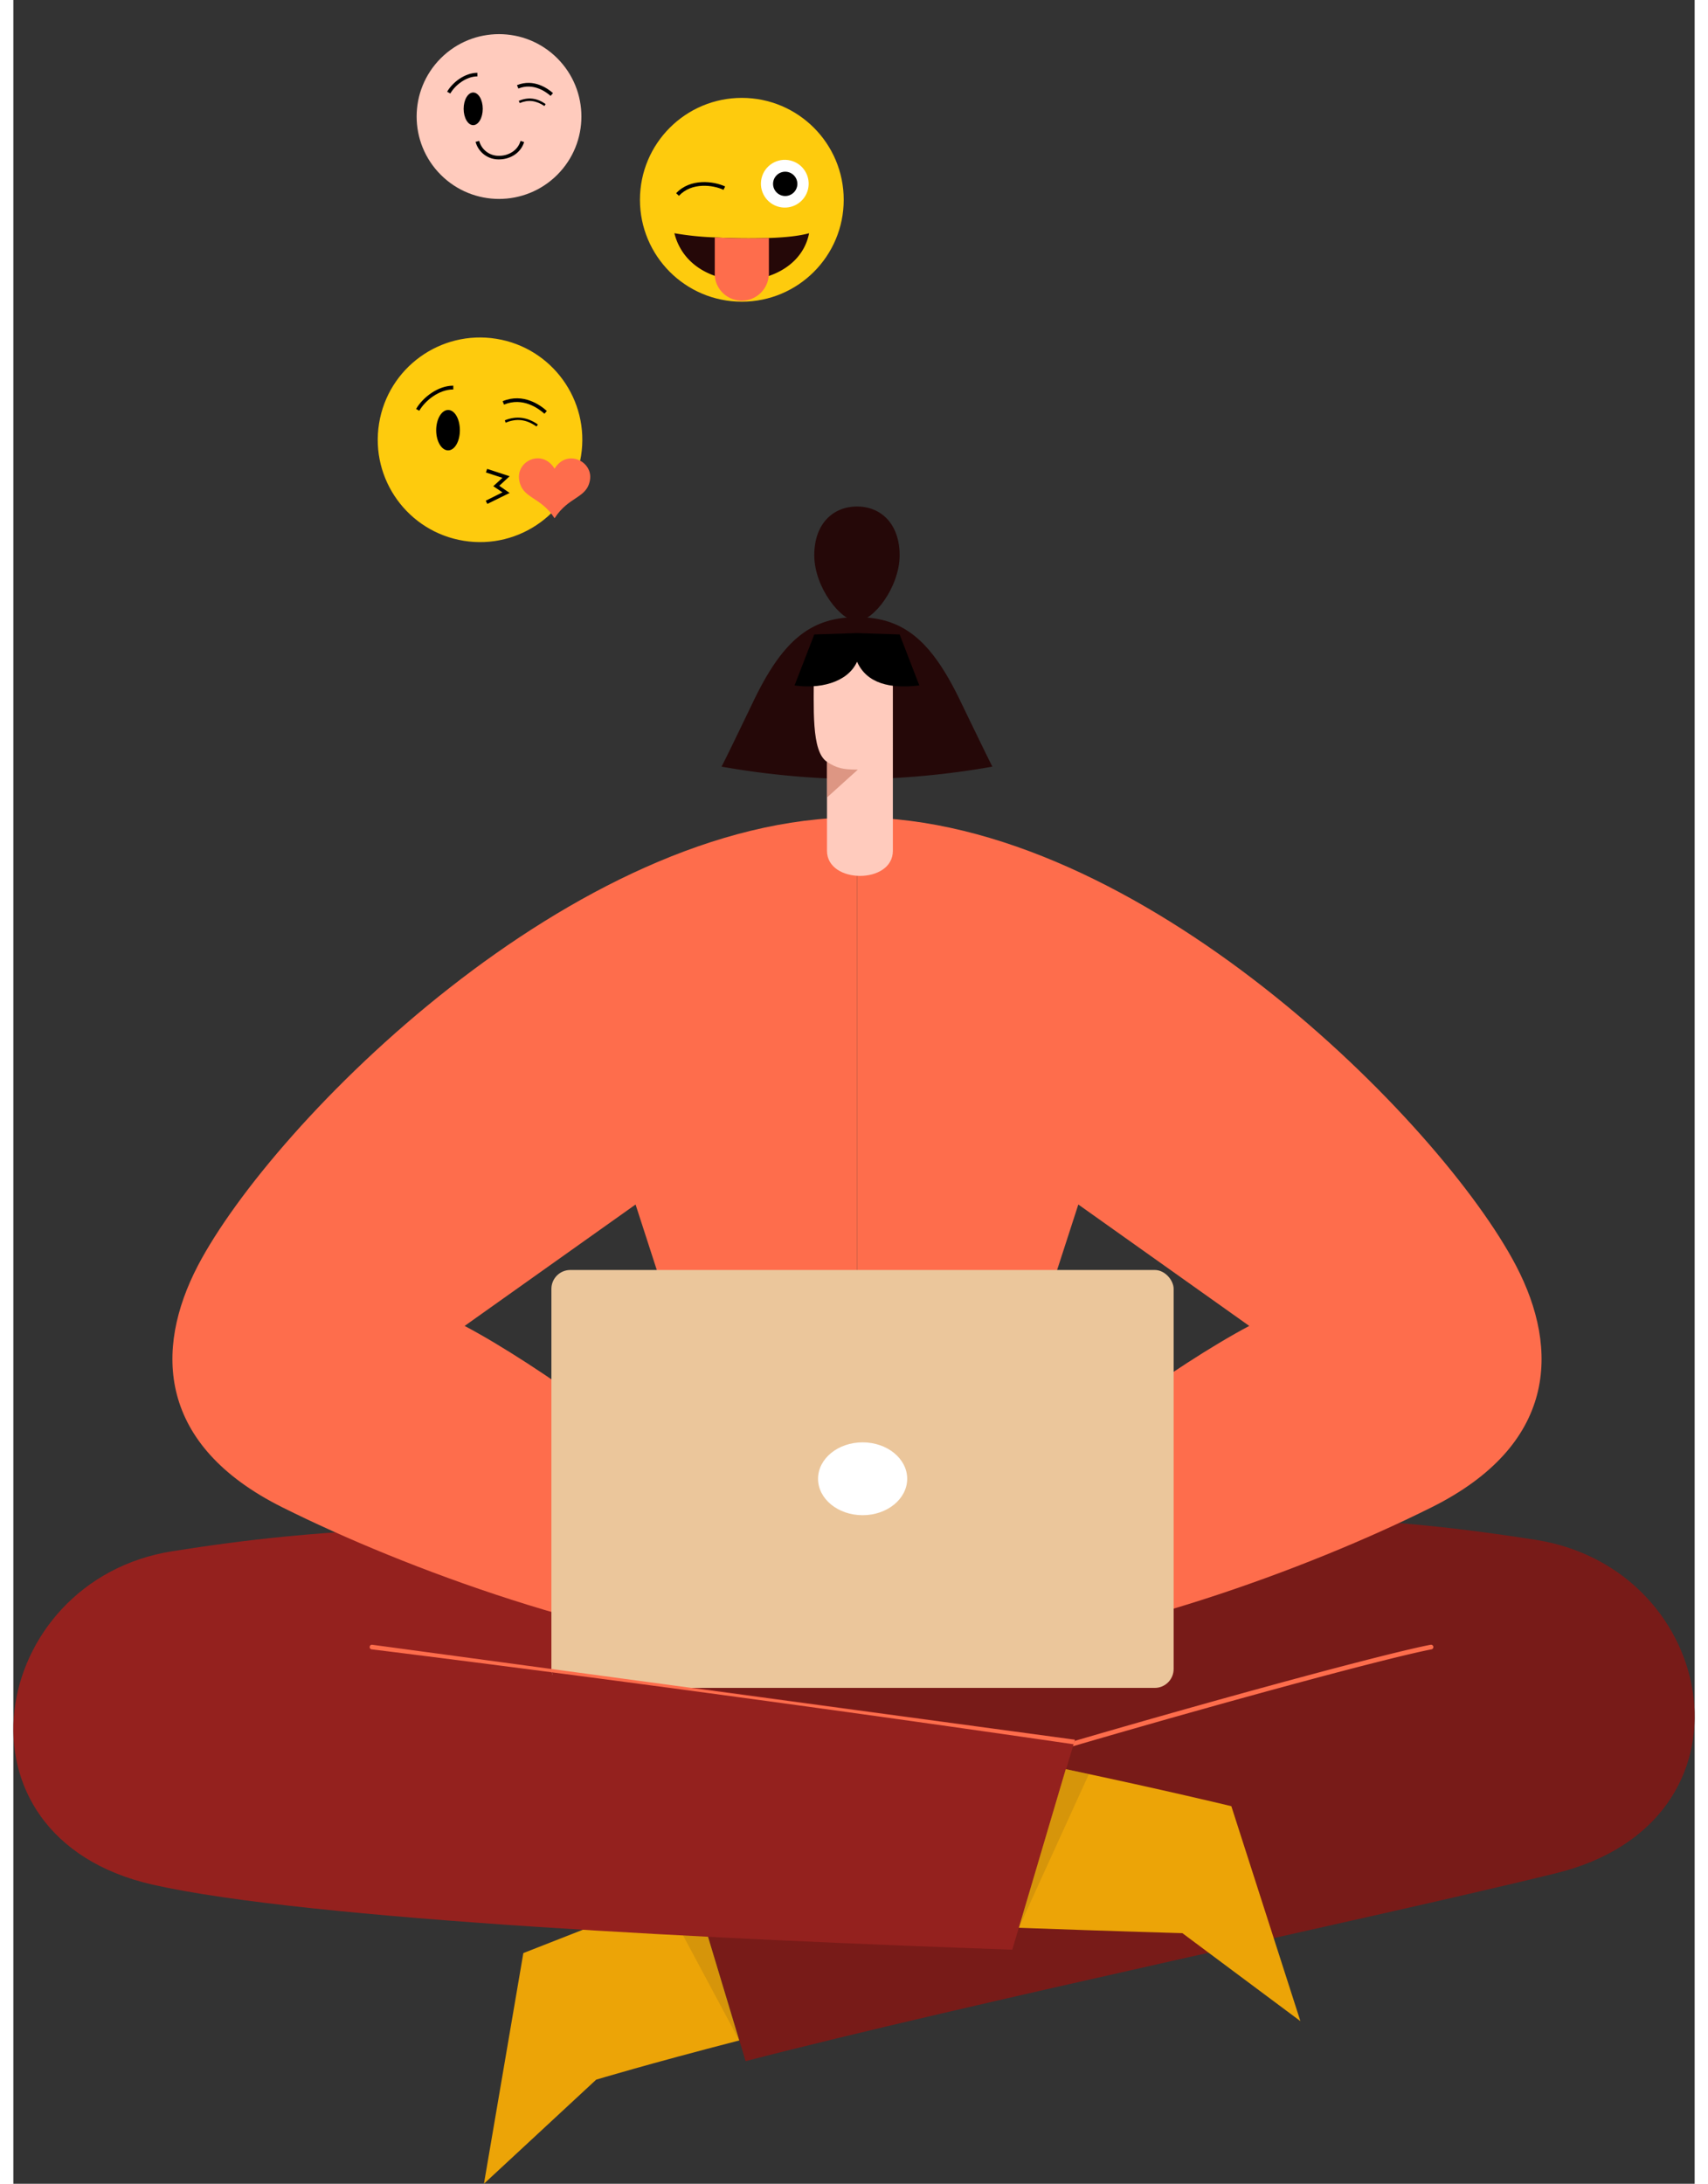 <svg xmlns="http://www.w3.org/2000/svg" width="844.9" height="1080" viewBox="0.011 -17.179 844.916 1097.179" style=""><rect x="0.011" y="-17.179" width="844.916" height="1097.179" fill="#333333" stroke="none"/><g><title>sm23_298339782</title><g data-name="Layer 2" style="isolation:isolate"><circle cx="234.6" cy="203.8" r="51.4" transform="rotate(-80.9 234.56 203.829)" fill="#fecb0d"></circle><path d="M224.4 199c0 5.6-2.6 10.1-5.9 10.1s-6-4.5-6-10.1 2.7-10.2 6-10.2 5.9 4.5 5.9 10.2z"></path><path d="M204 189.2l-1.6-.9c3.3-5.7 10.9-11.7 18.6-11.7h.1v1.9h-.1c-7 0-14 5.5-17 10.7z"></path><path d="M262.9 197.1c-5.1-3.6-10-4.2-15.5-1.9l-.4-1.2c5.7-2.3 11.2-1.7 16.6 2.1z"></path><path d="M266.9 190.7c-3-2.7-10.9-8.5-20.3-4.6l-.7-1.7c10.4-4.3 19 2 22.2 4.9z"></path><path d="M238.2 236l-.8-1.6 8.4-4.2-4.6-3.1 4.6-4.2-8.3-2.7.6-1.8 11.3 3.7-5.2 4.8 5.2 3.6-11.2 5.5z"></path><path d="M272 218.3c-6.2-10.1-19.3-4-17.8 5.6s10.5 8.1 17.8 19.3c7.2-11.2 16.3-9.9 17.8-19.3s-11.7-15.7-17.8-5.6z" fill="#fe6d4c"></path><g><circle cx="366.1" cy="83.2" r="51.2" fill="#fecb0d"></circle><path d="M334.5 81.2l-1.4-1.3c7.1-7.6 18.8-6.1 24.6-3.4l-.8 1.7c-5.3-2.5-16-3.9-22.4 3z"></path><circle cx="387.9" cy="75.2" r="12" transform="rotate(-76.8 387.745 75.293)" fill="#fff"></circle><path d="M394 75.2a6.1 6.1 0 1 1-6.1-6.1 6.1 6.1 0 0 1 6.1 6.1z"></path><path d="M399.9 100c-2.1 10.8-10.2 18.1-20.3 21.5a41.9 41.9 0 0 1-27.1-.1c-9.5-3.3-17.5-10.3-20.3-21.4a147.9 147.9 0 0 0 20.3 2.1c8.6.5 18.4.6 27.2.3s15.6-1.1 20.2-2.4z" fill="#250808"></path><path d="M379.7 102.4v18.4a1.7 1.7 0 0 1-.1.7 13.6 13.6 0 0 1-27.1-.1v-19.3c8.6.5 18.4.6 27.2.3z" fill="#fe6d4c"></path></g><g><circle cx="244.1" cy="41.4" r="41.4" transform="rotate(-45 244.053 41.41)" fill="#ffcbbd"></circle><ellipse cx="231.1" cy="37.5" rx="4.8" ry="8.2"></ellipse><path d="M219.6 29.8l-1.6-.9c2.7-4.7 8.9-9.5 15.2-9.5v1.8c-5.6 0-11.2 4.4-13.6 8.6z"></path><path d="M266.9 36.1c-4.2-2.8-8.1-3.3-12.4-1.5l-.5-1.1c4.7-2 9.1-1.5 13.5 1.6z"></path><path d="M270 31c-2.4-2.1-8.7-6.7-16.2-3.7l-.7-1.7c8.5-3.4 15.5 1.7 18.1 4z"></path><path d="M244.2 62.9h-.1a11.9 11.9 0 0 1-11.8-8.8l1.8-.5a10.1 10.1 0 0 0 10 7.5h.1c4.2 0 9.2-2.3 10.7-7.5l1.8.6c-1.9 6-7.6 8.7-12.5 8.7z"></path></g><g><path d="M765.2 756.5c-78.1-12.3-128.3-12.8-260-12.8L314.3 807l103.5 115.2-79.1-.8 29.3 97c113.1-29.3 318.6-72.6 407.2-94.4 105.5-25.9 82.4-152.8-10-167.5z" fill="#781b18"></path><path d="M338.7 922.5a1.1 1.1 0 0 1-1.1-.7 1.1 1.1 0 0 1 .6-1.5c81.1-32.5 332.1-103 374-111.1a1.2 1.2 0 0 1 1.4.9 1.2 1.2 0 0 1-.9 1.4c-41.9 8.1-292.7 78.5-373.6 111z" fill="#fe6d4c"></path><path d="M256.3 964.1L236.5 1080l56.4-52.3s25.8-7.8 71.9-19.7l-23.3-77.3z" fill="#eca407"></path><path fill="#ad7910" opacity=".34" style="mix-blend-mode:multiply" d="M364.8 1008l-23.3-77.3-15 5.7 38.3 71.6z"></path><path d="M272.6 821.1l71.8-18-1.7-53.8c-131.7 0-184.7.5-262.8 12.9-92.4 14.6-115.9 143.4-10 167.5 78.4 17.8 289.5 27.7 432.1 32.7l31.5-105.5z" fill="#94211e"></path><path d="M424 393.5c141.8 0 293.5 153.2 331.2 225.3 22.1 42.3 20.1 90.1-42.4 121.3S550 808 467.4 814.3 546.3 688.7 621.1 649l-85.9-61-37.1 114.5H424z" fill="#fe6d4c"></path><path d="M424 393.5c-141.9 0-293.6 153.2-331.3 225.3-22 42.3-20.1 90.1 42.4 121.3s162.8 67.9 245.4 74.2S301.6 688.7 226.8 649l85.9-61 37.1 114.5H424z" fill="#fe6d4c"></path><path d="M476.1 335.4c-14.4-30-28.2-42.5-52.1-42.5s-37.8 12.5-52.2 42.5-15.9 32.6-15.9 32.6a409 409 0 0 0 68.1 6.3 408.6 408.6 0 0 0 68-6.3s-1.4-2.6-15.9-32.6z" fill="#250808"></path><path d="M402.3 317.7c0 21.1-1.4 42.6 6.6 47.9v44.7c0 16.7 33.1 16.9 33.1 0V308.2l-18-1.8z" fill="#ffcbbd"></path><path d="M445.4 261.8c0 16-13.2 33.1-21.4 33.1s-21.5-17.1-21.5-33.1 9.6-24.5 21.5-24.5 21.4 8.6 21.4 24.5z" fill="#250808"></path><path d="M445.4 301.6l-21.4-.7-21.5.7-9.9 25.6c11.8 1.8 26.4-1 31.4-11.9 4.9 10.9 16.5 13.7 31.3 11.9z"></path><rect x="270.4" y="620.9" width="312.7" height="209.97" rx="9.5" fill="#ebc69b"></rect><ellipse cx="426.8" cy="725.8" rx="22.4" ry="18.3" fill="#fff"></ellipse><path d="M408.9 365.6c4.9 3.2 8.1 3.9 15.5 3.9l-15.5 14z" fill="#bd634a" opacity=".5" style="mix-blend-mode:multiply"></path><path d="M292.3 906.1l45.2-75.2-67.1-9 19.2 85.9z" fill="#94211e"></path><path d="M532.9 859.2c-195.9-28.5-351.3-47.5-352.8-47.7a1.1 1.1 0 0 1-1-1.3 1.1 1.1 0 0 1 1.3-1l353.1 47.7z" fill="#fe6d4c"></path><path d="M646.8 998.3l-34.7-108s-32.9-8-83.2-18.6l-23.6 79.7c49.8 1.8 82.2 2.7 82.2 2.7z" fill="#eca407"></path><path fill="#ad7910" opacity=".34" style="mix-blend-mode:multiply" d="M505.3 951.4l35.2-77.2-11.6-2.5-23.6 79.7z"></path></g></g></g></svg>